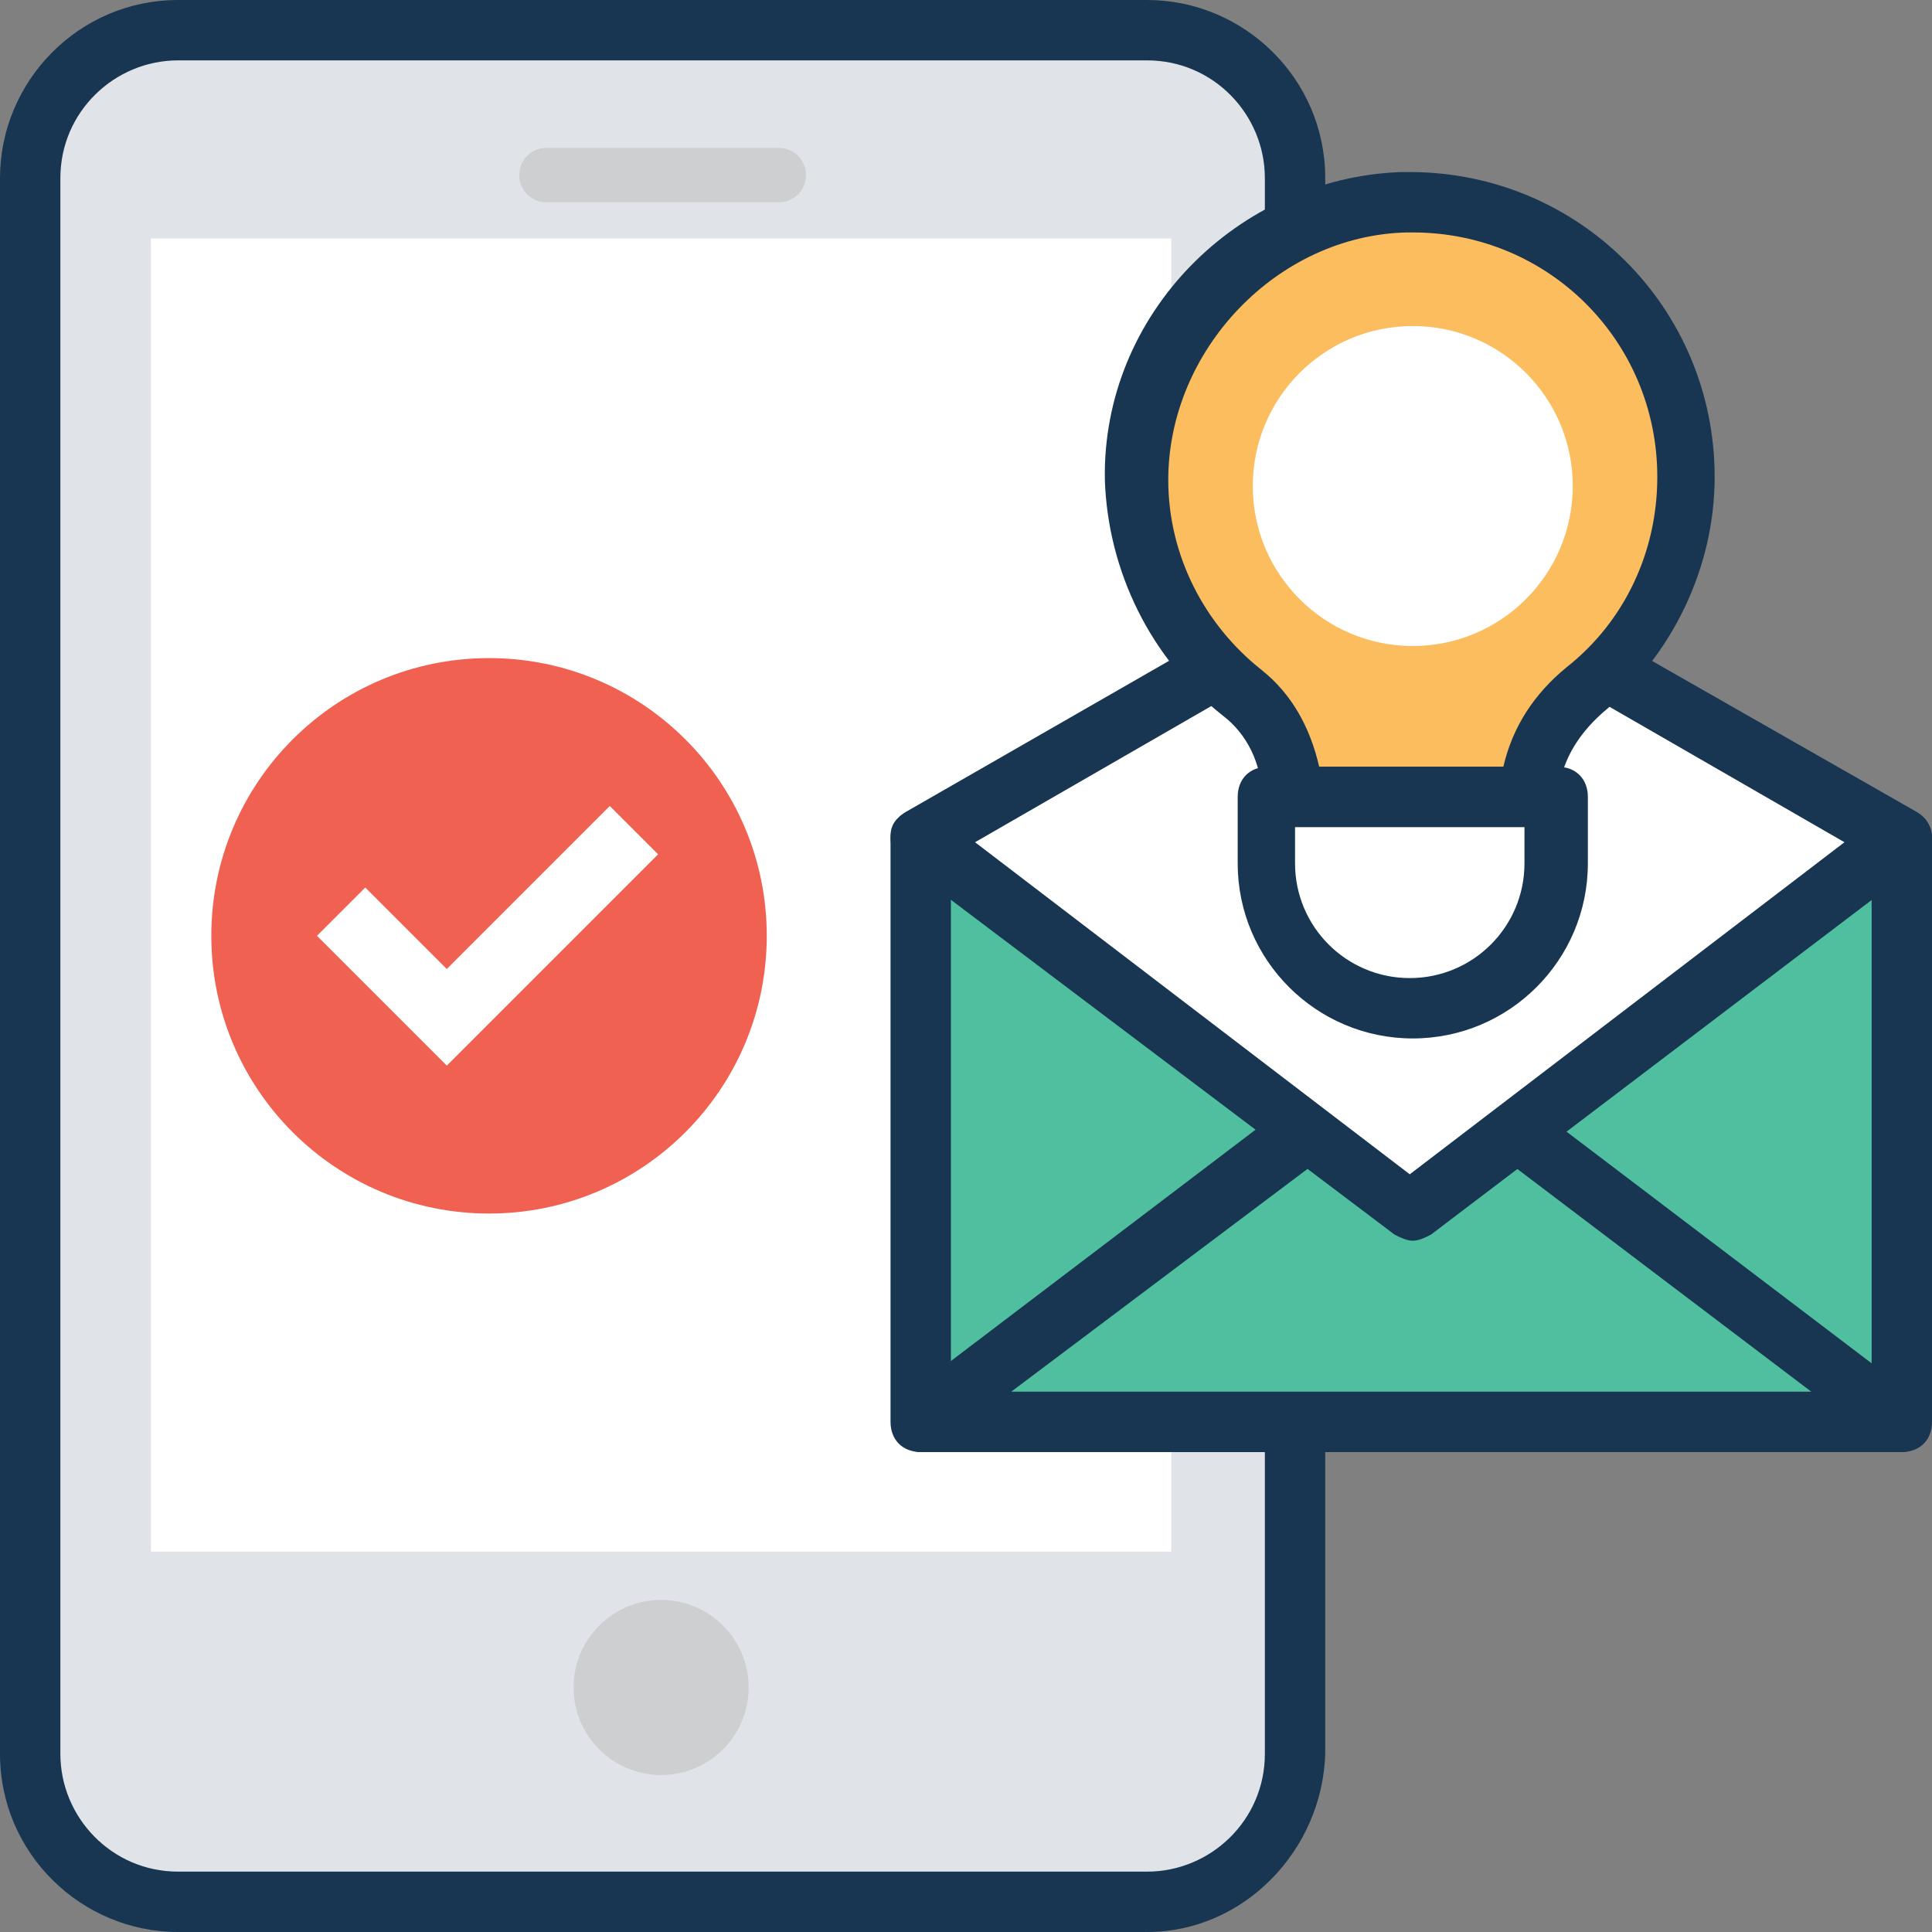 <?xml version="1.0" encoding="iso-8859-1"?>
<!-- Generator: Adobe Illustrator 19.0.0, SVG Export Plug-In . SVG Version: 6.00 Build 0)  -->
<svg version="1.1" id="Capa_1" xmlns="http://www.w3.org/2000/svg" xmlns:xlink="http://www.w3.org/1999/xlink" x="0px" y="0px"
	 viewBox="0 0 504.123 504.123" style="enable-background:new 0 0 504.123 504.123;" xml:space="preserve">
<rect x="0" y="0" width="504.123" height="504.123" fill="#808080" stroke="none"/>
<path style="fill:#E0E4E8;" d="M299.323,7.877H46.474c-21.268,0-38.597,17.329-38.597,38.597v411.175
	c0,21.268,17.329,38.597,38.597,38.597h252.849c21.268,0,38.597-17.329,38.597-38.597V46.474
	C337.132,25.206,320.591,7.877,299.323,7.877z"/>
<path style="fill:#183651;" d="M299.323,504.123H46.474C21.268,504.123,0,483.643,0,457.649V46.474C0,21.268,20.48,0,46.474,0
	h252.849c25.206,0,46.474,20.48,46.474,46.474v411.175C345.009,482.855,324.529,504.123,299.323,504.123z M46.474,15.754
	c-16.542,0-30.72,13.391-30.72,30.72v411.175c0,16.542,13.391,30.72,30.72,30.72h252.849c16.542,0,30.72-13.391,30.72-30.72V46.474
	c0-16.542-13.391-30.72-30.72-30.72H46.474z"/>
<rect x="39.385" y="62.228" style="fill:#FFFFFF;" width="266.24" height="342.646"/>
<g>
	<circle style="fill:#CECFD0;" cx="172.505" cy="440.32" r="22.843"/>
	<path style="fill:#CECFD0;" d="M203.225,38.597h-60.652c-3.938,0-7.089,3.151-7.089,7.089s3.151,7.089,7.089,7.089h60.652
		c3.938,0,7.089-3.151,7.089-7.089S207.163,38.597,203.225,38.597z"/>
</g>
<rect x="240.246" y="218.978" style="fill:#4FBF9F;" width="256" height="152.025"/>
<path style="fill:#183651;" d="M496.246,378.88h-256c-4.726,0-7.877-3.151-7.877-7.877V218.978c0-4.726,3.151-7.877,7.877-7.877h256
	c4.726,0,7.877,3.151,7.877,7.877v152.025C504.123,375.729,500.972,378.88,496.246,378.88z M248.123,363.126h240.246V226.855
	H248.123V363.126z"/>
<polygon style="fill:#4FBF9F;" points="496.246,371.003 368.64,274.117 240.246,371.003 "/>
<path style="fill:#183651;" d="M496.246,378.88h-256c-3.151,0-6.302-2.363-7.089-5.514c-0.788-3.151,0-7.089,2.363-8.665
	l127.606-96.886c3.151-2.363,7.089-2.363,9.452,0l127.606,96.886c2.363,2.363,3.938,5.514,2.363,8.665
	C502.548,376.517,499.397,378.88,496.246,378.88z M263.877,363.126h208.738L368.64,284.357L263.877,363.126z"/>
<polygon style="fill:#FFFFFF;" points="496.246,218.978 496.246,218.978 496.246,218.978 368.64,145.723 240.246,218.978 
	240.246,218.978 240.246,218.978 240.246,218.978 240.246,218.978 368.64,315.865 496.246,218.978 "/>
<path style="fill:#183651;" d="M368.64,323.742c-1.575,0-3.151-0.788-4.726-1.575L235.52,225.28
	c-2.363-1.575-3.151-3.938-3.151-7.089c0-3.151,1.575-4.726,3.938-6.302l127.606-73.255c2.363-1.575,5.514-1.575,7.877,0
	l128.394,73.255c2.363,1.575,3.938,3.938,3.938,6.302c0,2.363-0.788,5.514-3.151,7.089l-127.606,96.886
	C371.791,322.954,370.215,323.742,368.64,323.742z M254.425,219.766l113.428,86.646l113.428-86.646l-113.428-65.378L254.425,219.766
	z"/>
<path style="fill:#FBBD5E;" d="M366.277,52.775c-38.597,0.788-70.105,33.871-69.317,72.468c0,22.843,11.028,42.535,27.569,55.926
	c8.665,6.302,12.603,16.542,13.391,27.569h62.228c0-11.028,5.514-21.268,14.178-28.357c15.754-13.391,26.782-33.083,26.782-55.926
	C440.32,84.283,406.449,51.2,366.277,52.775z"/>
<path style="fill:#183651;" d="M399.36,215.828h-62.228c-3.938,0-7.877-3.151-7.877-7.877c0-8.665-3.938-16.542-10.24-21.268
	c-18.905-14.966-29.932-37.809-30.72-61.44c-0.788-43.323,34.658-78.769,77.194-80.345h2.363c44.111,0,79.557,35.446,79.557,79.557
	c0,23.631-11.028,46.474-29.145,61.44c-7.089,6.302-11.028,13.391-11.815,22.055C407.237,212.677,403.298,215.828,399.36,215.828z
	 M344.222,200.074h48.049c2.363-10.24,7.877-18.905,16.542-25.994c14.966-11.815,23.631-29.932,23.631-49.625
	c0-35.446-28.357-63.803-63.803-63.803h-1.575c-33.871,0.788-62.228,30.72-62.228,64.591c0,19.692,9.452,37.809,24.418,49.625
	C337.132,181.169,341.858,189.834,344.222,200.074z"/>
<path style="fill:#FFFFFF;" d="M330.043,207.951v17.329c0,21.268,17.329,37.809,37.809,37.809l0,0
	c21.268,0,37.809-17.329,37.809-37.809v-17.329L330.043,207.951L330.043,207.951z"/>
<path style="fill:#183651;" d="M368.64,270.966c-25.206,0-45.686-20.48-45.686-45.686v-17.329c0-4.726,3.151-7.877,7.877-7.877
	h75.618c4.726,0,7.877,3.151,7.877,7.877v17.329C414.326,250.486,393.846,270.966,368.64,270.966z M337.92,215.828v9.452
	c0,16.542,13.391,29.932,29.932,29.932c16.542,0,29.932-13.391,29.932-29.932v-9.452L337.92,215.828L337.92,215.828z"/>
<circle style="fill:#FFFFFF;" cx="368.64" cy="126.818" r="41.748"/>
<circle style="fill:#F06151;" cx="127.606" cy="244.185" r="72.468"/>
<polygon style="fill:#FFFFFF;" points="116.578,278.055 82.708,244.185 95.311,231.582 116.578,252.849 159.114,210.314 
	171.717,222.917 "/>
<g>
</g>
<g>
</g>
<g>
</g>
<g>
</g>
<g>
</g>
<g>
</g>
<g>
</g>
<g>
</g>
<g>
</g>
<g>
</g>
<g>
</g>
<g>
</g>
<g>
</g>
<g>
</g>
<g>
</g>
</svg>
